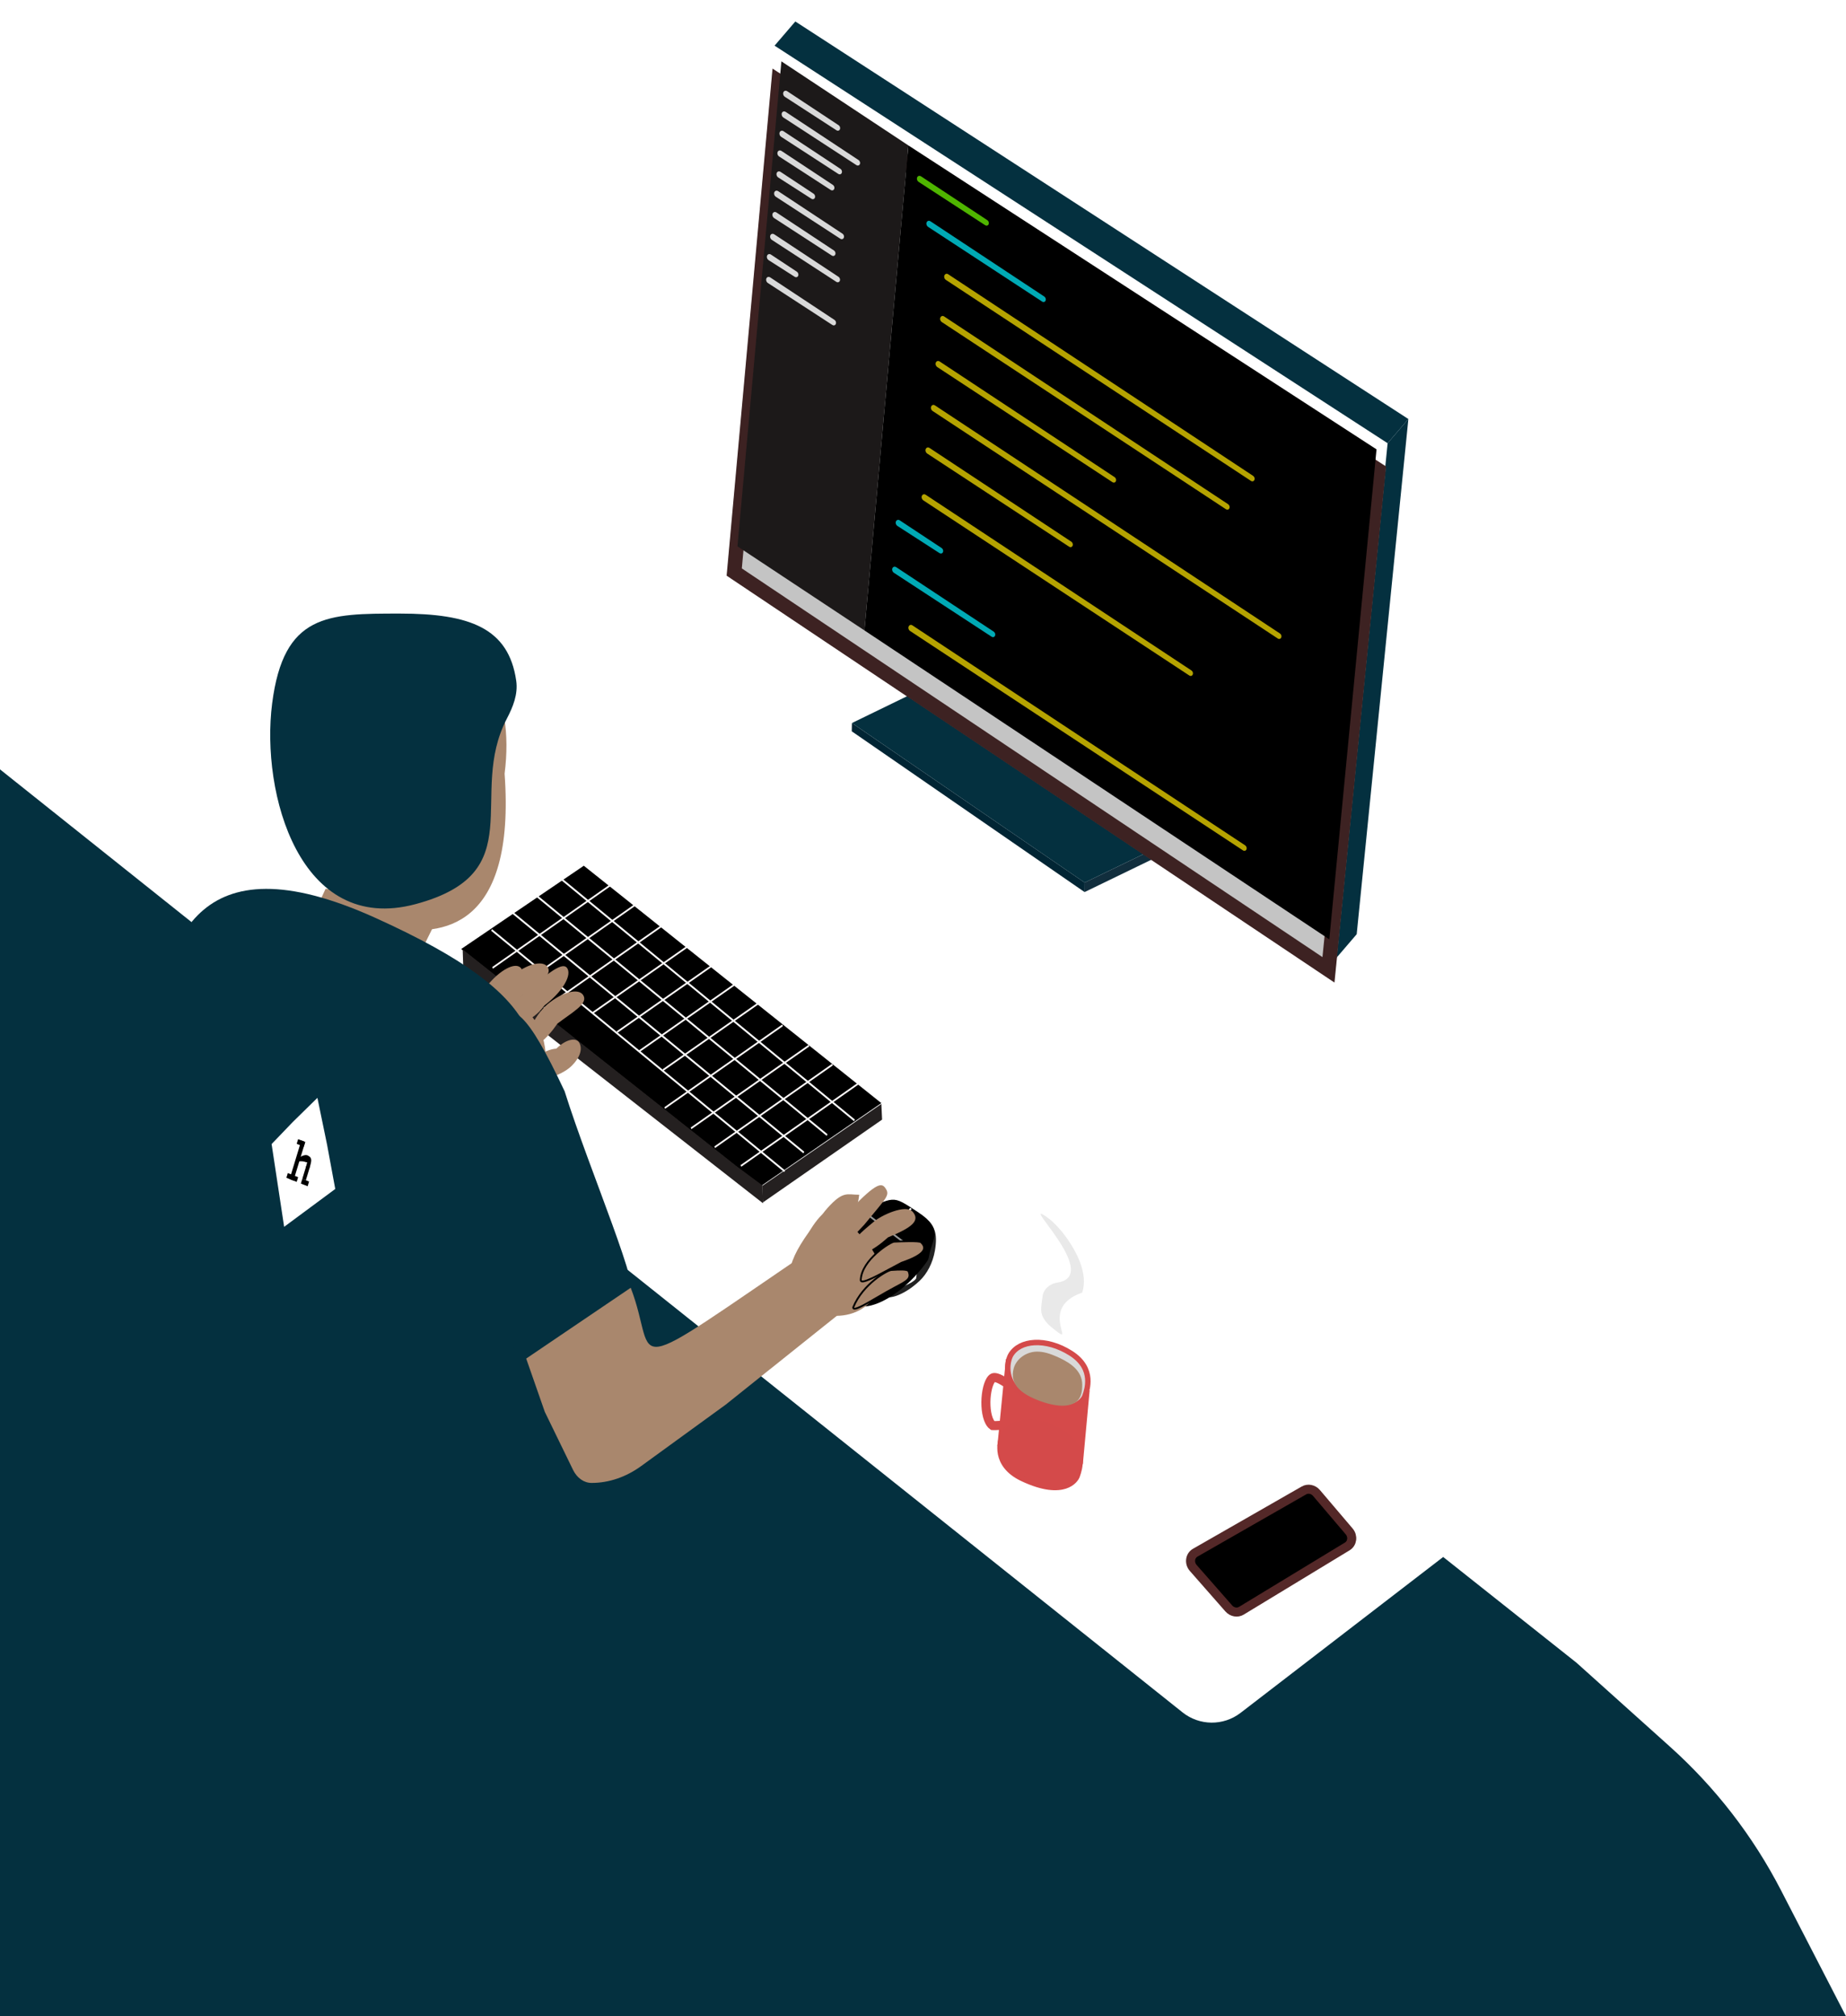 <svg width="1020" height="1114" viewBox="0 0 1020 1114" fill="none" xmlns="http://www.w3.org/2000/svg">
<path d="M797.425 860.235L871.083 918.655L922.82 965.113C947.9 987.634 968.675 1014.53 984.131 1044.48L1020 1114H0L0 425.079L653.403 946.083C662.754 953.54 675.986 953.655 685.466 946.362L797.425 860.235Z" fill="#04303F"/>
<path d="M537.925 366.813L668.418 454.241L599.325 487.624L470.737 399.471L537.925 366.813Z" fill="#04303F"/>
<path d="M470.735 399.474L599.33 487.623L599.285 492.872L470.631 404.045L470.735 399.474Z" fill="#012534"/>
<path d="M599.33 487.622L668.423 454.239L669.29 458.946L599.286 492.872L599.33 487.622Z" fill="#112E3D"/>
<path d="M439.452 11.865L778.19 231.512L766.727 244.88L427.988 25.231L439.452 11.865Z" fill="#04303F"/>
<path d="M766.725 244.878L778.189 231.512L749.64 516.15L738.176 529.516L766.725 244.878Z" fill="#04303F"/>
<g filter="url(#filter0_d_534_135)">
<path d="M427.986 25.235L597.354 135.059L766.722 244.882L738.235 529.526L402.671 304.913L427.986 25.235Z" fill="#C4C4C4"/>
<path d="M406.694 303.056L431.242 31.866L595.943 138.664L762.666 246.772L735.038 522.836L406.694 303.056Z" stroke="#3D2222" stroke-width="8"/>
</g>
<path d="M501.916 80.344L760.59 248.268L734.502 518.981L477.643 348.308L501.916 80.344Z" fill="black"/>
<path d="M431.758 33.896L501.916 80.344L477.643 348.308L407.485 301.861L431.758 33.896Z" fill="#1C1919"/>
<path d="M432.74 52.028C432.501 50.562 433.789 49.623 434.969 50.403L463.362 69.173C463.805 69.466 464.119 69.973 464.2 70.524C464.392 71.834 463.244 72.661 462.186 71.975L433.673 53.491C433.188 53.176 432.838 52.628 432.74 52.028Z" fill="#D9D9D9"/>
<path d="M506.715 99.254C506.305 97.708 507.641 96.587 508.9 97.419L545.53 121.635C545.92 121.893 546.213 122.318 546.331 122.797C546.673 124.181 545.48 125.167 544.353 124.433L507.6 100.508C507.176 100.231 506.852 99.774 506.715 99.254Z" fill="#4FB500"/>
<path d="M512.108 124.543C511.272 122.901 512.682 121.308 514.127 122.264L577.006 163.833C577.278 164.013 577.506 164.277 577.659 164.589C578.382 166.068 577.118 167.472 575.826 166.625L512.821 125.352C512.527 125.159 512.278 124.878 512.108 124.543Z" fill="#00AAB5"/>
<path d="M494.919 288.969C494.794 287.573 496.041 286.757 497.165 287.5L520.295 302.791C520.778 303.111 521.105 303.681 521.15 304.281C521.242 305.527 520.13 306.249 519.121 305.597L495.873 290.587C495.342 290.244 494.977 289.626 494.919 288.969Z" fill="#00AAB5"/>
<path d="M493.13 315.528C492.419 313.901 493.814 312.45 495.205 313.369L549.082 348.988C549.387 349.189 549.635 349.495 549.785 349.855C550.395 351.318 549.147 352.595 547.902 351.781L493.901 316.458C493.57 316.242 493.298 315.914 493.13 315.528Z" fill="#00AAB5"/>
<path d="M522.312 154.36C520.832 152.807 522.242 150.421 523.966 151.56L692.387 262.903C692.501 262.979 692.609 263.07 692.706 263.174C694.024 264.581 692.752 266.712 691.204 265.691L522.656 154.648C522.533 154.567 522.417 154.47 522.312 154.36Z" fill="#B5A300"/>
<path d="M520.045 177.643C518.599 176.079 520.012 173.737 521.721 174.867L678.564 278.556C678.687 278.637 678.801 278.736 678.904 278.849C680.19 280.266 678.916 282.355 677.381 281.345L520.41 177.955C520.279 177.868 520.156 177.763 520.045 177.643Z" fill="#B5A300"/>
<path d="M517.364 202.283C516.203 200.651 517.629 198.673 519.213 199.72L615.85 263.607C616.041 263.733 616.211 263.902 616.349 264.101C617.37 265.576 616.087 267.329 614.668 266.397L517.904 202.809C517.699 202.674 517.515 202.494 517.364 202.283Z" fill="#B5A300"/>
<path d="M431.984 63.739C431.505 62.168 432.857 60.971 434.148 61.825L474.383 88.424C474.752 88.668 475.036 89.063 475.165 89.514C475.568 90.921 474.36 91.974 473.205 91.221L432.847 64.913C432.445 64.651 432.133 64.227 431.984 63.739Z" fill="#D9D9D9"/>
<path d="M430.711 74.204C430.407 72.705 431.715 71.696 432.926 72.497L464.374 93.287C464.796 93.566 465.102 94.04 465.2 94.564C465.448 95.904 464.282 96.791 463.197 96.087L431.628 75.585C431.167 75.285 430.827 74.773 430.711 74.204Z" fill="#D9D9D9"/>
<path d="M429.042 96.268C429.025 94.952 430.227 94.252 431.294 94.957L449.522 107.008C450.046 107.354 450.383 107.993 450.382 108.638C450.381 109.814 449.311 110.436 448.35 109.819L430.008 98.044C429.43 97.672 429.052 96.977 429.042 96.268Z" fill="#D9D9D9"/>
<path d="M426.827 119.112C426.516 117.61 427.826 116.595 429.04 117.397L460.788 138.386C461.208 138.664 461.514 139.135 461.613 139.656C461.867 140.999 460.699 141.892 459.611 141.186L427.742 120.486C427.282 120.187 426.944 119.679 426.827 119.112Z" fill="#D9D9D9"/>
<path d="M423.379 155.07C422.991 153.534 424.322 152.436 425.571 153.262L461.09 176.743C461.486 177.005 461.782 177.44 461.896 177.929C462.219 179.303 461.031 180.269 459.912 179.541L424.272 156.35C423.839 156.069 423.513 155.6 423.379 155.07Z" fill="#D9D9D9"/>
<path d="M423.726 141.82C423.792 140.579 424.952 139.971 425.971 140.644L440.292 150.112C440.852 150.482 441.195 151.182 441.15 151.862C441.077 152.972 440.043 153.517 439.123 152.931L424.691 143.729C424.072 143.334 423.685 142.57 423.726 141.82Z" fill="#D9D9D9"/>
<path d="M425.584 131.251C425.196 129.714 426.527 128.617 427.776 129.443L463.295 152.924C463.691 153.186 463.987 153.621 464.101 154.109C464.424 155.484 463.236 156.45 462.117 155.722L426.477 132.531C426.044 132.25 425.718 131.781 425.584 131.251Z" fill="#D9D9D9"/>
<path d="M427.789 107.432C427.401 105.895 428.732 104.798 429.981 105.624L465.5 129.105C465.896 129.367 466.192 129.802 466.306 130.29C466.629 131.665 465.441 132.631 464.323 131.903L428.682 108.712C428.249 108.431 427.923 107.962 427.789 107.432Z" fill="#D9D9D9"/>
<path d="M429.572 85.008C429.333 83.542 430.621 82.603 431.801 83.383L460.194 102.154C460.637 102.447 460.951 102.953 461.032 103.504C461.224 104.814 460.076 105.641 459.018 104.955L430.505 86.471C430.02 86.156 429.67 85.609 429.572 85.008Z" fill="#D9D9D9"/>
<path d="M511.692 249.931C510.683 248.285 512.106 246.492 513.624 247.495L591.932 299.265C592.16 299.416 592.358 299.627 592.507 299.877C593.388 301.362 592.11 302.948 590.751 302.056L512.317 250.584C512.07 250.422 511.855 250.197 511.692 249.931Z" fill="#B5A300"/>
<path d="M502.565 348.369C501.046 346.831 502.452 344.392 504.193 345.543L687.993 467.054C688.098 467.123 688.198 467.206 688.289 467.3C689.643 468.693 688.375 470.873 686.81 469.842L502.883 348.631C502.77 348.557 502.663 348.469 502.565 348.369Z" fill="#B5A300"/>
<path d="M509.802 276.118C508.388 274.544 509.805 272.246 511.499 273.365L658.315 370.426C658.446 370.512 658.567 370.618 658.674 370.741C659.93 372.167 658.653 374.216 657.132 373.214L510.189 276.453C510.049 276.361 509.918 276.248 509.802 276.118Z" fill="#B5A300"/>
<path d="M515.016 226.836C513.483 225.304 514.887 222.845 516.635 224L707.205 349.987C707.307 350.054 707.403 350.133 707.491 350.223C708.86 351.611 707.593 353.81 706.022 352.775L515.324 227.088C515.215 227.016 515.112 226.932 515.016 226.836Z" fill="#B5A300"/>
<path d="M720.494 823.466C722.726 822.188 725.634 822.772 727.406 824.855L745.475 846.101C747.733 848.756 747.242 852.698 744.441 854.398L685.931 889.928C683.721 891.27 680.786 890.743 678.971 888.676L659.325 866.307C656.964 863.619 657.487 859.545 660.408 857.872L720.494 823.466Z" fill="black" stroke="#542828" stroke-width="5"/>
<g filter="url(#filter1_d_534_135)">
<path d="M565.315 776.678C564.65 777.758 563.433 778.705 561.678 779.487C559.936 780.264 557.859 780.79 555.78 781.127C553.715 781.461 551.745 781.595 550.269 781.629C549.531 781.646 548.936 781.638 548.531 781.621C548.512 781.621 548.493 781.62 548.476 781.619C547.654 781.032 546.819 779.899 546.136 778.079C545.375 776.051 544.923 773.482 544.791 770.724C544.66 767.978 544.851 765.142 545.313 762.617C545.781 760.056 546.498 757.985 547.31 756.666C548.071 755.431 548.699 755.183 549.085 755.11C549.624 755.009 550.48 755.108 551.83 755.689C553.152 756.259 554.609 757.137 556.273 758.185C556.502 758.329 556.736 758.477 556.973 758.627C558.389 759.524 559.928 760.498 561.467 761.314C567.355 764.438 568.624 766.863 568.727 768.639C568.785 769.628 568.513 770.745 567.893 772.116C567.264 773.504 566.369 774.966 565.315 776.678Z" fill="white" stroke="#D44A4A" stroke-width="5"/>
<path d="M555.812 744.868L602.071 762.308L598.324 802.921L551.082 793.009L555.812 744.868Z" fill="#D54A4A"/>
<path d="M569.145 766.782C580.878 772.343 588.3 772.37 592.762 770.944C597.234 769.515 599.057 766.527 599.437 765.422C599.468 765.329 599.504 765.229 599.541 765.12C600.129 763.439 601.384 759.845 601.031 755.617C600.662 751.193 598.521 745.985 591.613 741.62C584.776 737.299 577.636 735.454 571.64 735.761C565.655 736.067 560.925 738.491 558.486 742.635C557.502 744.305 556.205 748.505 557.156 753.214C558.087 757.83 561.194 763.015 569.145 766.782Z" fill="#D9D9D9" stroke="#D44A4A" stroke-width="3"/>
<path d="M564.861 810.905C576.595 816.465 584.016 816.493 588.479 815.067C592.95 813.638 594.773 810.65 595.153 809.544C595.185 809.452 595.22 809.352 595.258 809.243C595.846 807.562 597.101 803.968 596.748 799.74C596.379 795.316 594.238 790.108 587.33 785.743C580.493 781.422 573.353 779.576 567.356 779.883C561.372 780.19 556.642 782.614 554.202 786.758C553.219 788.428 551.922 792.628 552.872 797.337C553.804 801.953 556.911 807.138 564.861 810.905Z" fill="#D44A4A" stroke="#D44A4A" stroke-width="3"/>
<path d="M597.982 758.922C598.023 762.295 597.553 766.17 594.833 768.369C591.765 770.849 585.486 772.033 574.675 768.064C564.405 764.292 557.642 758.911 560.116 750.021C561.604 744.673 567.092 740.857 572.86 740.776C576.376 740.727 579.94 741.662 585.479 744.262C591.688 747.177 597.893 751.481 597.982 758.922Z" fill="#A9876D"/>
</g>
<path d="M597.929 714.176C571.561 723.283 598.464 747.769 579.728 732.226C573.941 726.419 575.176 723.526 576.039 716.333C576.531 712.238 580.141 709.218 584.222 708.618C607.743 705.158 567.707 666.337 576.145 670.984C584.612 675.647 593.67 688.725 596.925 697.827C598.765 702.973 599.799 708.726 597.929 714.176Z" fill="#E9E9E9"/>
<path d="M322.582 478.319L486.977 609.466L420.424 655.328L254.846 524.316L322.582 478.319Z" fill="black"/>
<path d="M256.003 535.39L255.65 524.563L406.676 644.085L421.279 654.928L421.601 664.819L256.003 535.39Z" fill="#242020"/>
<path d="M421.194 655.183L486.998 609.923L487.399 618.583L421.555 664.335L421.194 655.183Z" fill="#242020"/>
<line y1="-0.5" x2="77.421" y2="-0.5" transform="matrix(0.841 -0.59 0.391 0.897 409.59 644.617)" stroke="#FFFAFA"/>
<line y1="-0.5" x2="77.421" y2="-0.5" transform="matrix(0.841 -0.59 0.391 0.897 395.08 634.312)" stroke="#FFFAFA"/>
<line y1="-0.5" x2="77.421" y2="-0.5" transform="matrix(0.841 -0.59 0.391 0.897 382.043 623.845)" stroke="#FFFAFA"/>
<line y1="-0.5" x2="62.889" y2="-0.5" transform="matrix(0.842 -0.589 0.39 0.898 366.52 591.661)" stroke="#FFFAFA"/>
<line y1="-0.5" x2="62.889" y2="-0.5" transform="matrix(0.842 -0.589 0.39 0.898 353.482 581.193)" stroke="#FFFAFA"/>
<line y1="-0.5" x2="62.889" y2="-0.5" transform="matrix(0.842 -0.589 0.39 0.898 341.178 570.645)" stroke="#FFFAFA"/>
<line y1="-0.5" x2="62.889" y2="-0.5" transform="matrix(0.842 -0.589 0.39 0.898 327.404 560.259)" stroke="#FFFAFA"/>
<line y1="-0.5" x2="77.421" y2="-0.5" transform="matrix(0.841 -0.59 0.391 0.897 300.701 557.72)" stroke="#FFFAFA"/>
<line y1="-0.5" x2="77.421" y2="-0.5" transform="matrix(0.841 -0.59 0.391 0.897 367.492 612.629)" stroke="#FFFAFA"/>
<line y1="-0.5" x2="77.421" y2="-0.5" transform="matrix(0.841 -0.59 0.391 0.897 286.844 545.511)" stroke="#FFFAFA"/>
<line y1="-0.5" x2="77.421" y2="-0.5" transform="matrix(0.841 -0.59 0.391 0.897 272.336 535.206)" stroke="#FFFAFA"/>
<line y1="-0.5" x2="216.8" y2="-0.5" transform="matrix(0.747 0.615 -0.493 0.903 309.939 486.138)" stroke="white"/>
<line y1="-0.5" x2="216.8" y2="-0.5" transform="matrix(0.747 0.615 -0.493 0.903 294.807 494.23)" stroke="white"/>
<line y1="-0.5" x2="216.8" y2="-0.5" transform="matrix(0.747 0.615 -0.493 0.903 271.365 514.238)" stroke="white"/>
<line y1="-0.5" x2="216.8" y2="-0.5" transform="matrix(0.747 0.615 -0.493 0.903 281.963 503.9)" stroke="white"/>
<g filter="url(#filter2_d_534_135)">
<path d="M515.577 683.029C514.384 689.813 511.26 695.748 507.147 699.642C497.836 708.458 488.04 710.608 487.752 707.277C486.874 705.938 502.014 702.704 505.181 698.423C506.715 690.67 503.506 664.728 504.384 666.067C505.155 667.243 519.166 662.624 515.577 683.029Z" fill="#232323"/>
<path d="M512.321 686.103C512.159 687.096 511.85 688.056 511.328 688.797C497.49 708.432 474.089 721.456 466.483 708.983C458.728 696.267 461.371 675.398 472.386 662.371C494.146 653.126 491.132 651.758 506.371 661.805C520.859 671.358 513.899 676.408 512.321 686.103Z" fill="black"/>
<path d="M475.783 661.063L507.093 685.033" stroke="#979797"/>
<g filter="url(#filter3_b_534_135)">
<path d="M491.262 672.41L502.364 659.631" stroke="white"/>
</g>
</g>
<path d="M301.545 584.715C301.545 602.128 284.1 603.887 275.055 609C261.853 609 253.734 602.128 253.734 584.715C253.734 567.302 264.437 553.186 277.639 553.186C290.842 553.186 301.545 567.302 301.545 584.715Z" fill="#A9876D"/>
<path d="M320.059 576.076C321.707 579.002 321.213 583.645 315.677 589.068C310.142 594.49 296.676 598.301 295.028 595.375C289.714 585.939 301.156 579.745 307.405 579.369C312.94 573.946 318.411 573.149 320.059 576.076Z" fill="#A9876D"/>
<path d="M322.542 550.372C324.498 554.853 316.354 559.2 308.005 565.542C301.867 574.489 294.132 581.101 292.176 576.62C290.219 572.139 295.534 560.082 303.883 553.741C312.232 547.4 320.586 545.891 322.542 550.372Z" fill="#A9876D"/>
<path d="M313.711 535.466C315.668 539.946 309.851 548.671 300.862 555.5C294.145 564.887 282.89 568.026 280.934 563.545C278.977 559.064 287.058 549.947 296.048 543.118C305.037 536.29 311.755 530.985 313.711 535.466Z" fill="#A9876D"/>
<path d="M302.901 534.881C304.858 539.362 296.713 543.71 288.364 550.051C282.227 558.998 274.492 565.61 272.535 561.129C270.579 556.648 275.894 544.592 284.242 538.25C292.591 531.909 300.945 530.401 302.901 534.881Z" fill="#A9876D"/>
<path d="M288.106 535.2C290.682 539.098 283.328 545.44 276.067 553.791C271.356 564.134 264.737 572.594 262.16 568.696C259.584 564.799 263.031 551.615 270.293 543.264C277.554 534.913 285.53 531.303 288.106 535.2Z" fill="#A9876D"/>
<path d="M278.812 427.456C284.989 512.64 244.247 517.966 215.879 512.327C187.51 506.688 169.201 465.46 174.985 420.242C180.769 375.024 208.454 342.939 236.823 348.578C265.191 354.217 284.596 382.238 278.812 427.456Z" fill="#A9876D"/>
<path d="M179.903 491.034L244.425 501.807L233.915 523.098L222.525 517.143L197.661 509.316C190.082 506.93 183.01 502.875 176.963 497.446L179.903 491.034Z" fill="#A9876D"/>
<path d="M285.24 376.127C286.312 383.587 283.421 390.62 280.069 397.037C257.915 439.457 294.225 482.22 229.585 499.539C165.586 516.687 144.019 438.324 150.372 388.653C156.725 338.982 181.001 339 221.001 339C259.537 339 281.049 346.96 285.24 376.127Z" fill="#04303F"/>
<path d="M293.287 622.252C286.055 678.79 304.12 867.063 182.571 815.687C113.567 801.971 49.309 765.671 83.775 577.355C91.007 520.818 107.579 462.048 207.268 507.056C306.958 552.064 298.681 580.075 293.287 622.252Z" fill="#04303F"/>
<path d="M349.002 719.5C337.64 728.05 308.087 741.349 288.266 727.607C267.267 683.027 260.625 570.492 271.987 561.942C283.35 553.391 290.977 558.335 311.976 602.914C326.274 648.316 355.473 714.63 349.002 719.5Z" fill="#04303F"/>
<path d="M348.501 711.5C364.501 753 339.299 764.498 452.001 688L458.501 708.5L463.001 726.5L400.976 776.065L354.325 809.964C345.892 816.092 336.427 819.319 326.884 819.319C322.674 819.319 318.821 816.608 316.627 812.101L301.034 780.064L290.746 750.611L348.501 711.5Z" fill="#A9876D"/>
<path d="M462.001 727C450.886 727.018 454.129 726.912 446.829 723.065C432.019 710.836 433.558 699.483 446.806 680.906C460.791 658.325 463.965 670.333 477.477 684.782C496.015 704.605 483.65 726.965 462.001 727Z" fill="#A9876D"/>
<path d="M498.138 697.695C496.191 698.713 494.186 699.794 492.212 700.858C483.542 705.53 475.474 709.878 475.597 707.186C476.113 695.919 492.087 686.108 494.003 686.031C494.152 686.025 494.363 686.016 494.626 686.005C497.716 685.869 507.922 685.422 508.905 686.327C512.764 689.882 510.492 693.443 498.138 697.695Z" fill="#A9876D"/>
<path d="M498.138 697.695C496.191 698.713 494.186 699.794 492.212 700.858C483.542 705.53 475.474 709.878 475.597 707.186C476.113 695.919 492.087 686.108 494.003 686.031C494.152 686.025 494.363 686.016 494.626 686.005C497.716 685.869 507.922 685.422 508.905 686.327C512.764 689.882 510.492 693.443 498.138 697.695Z" stroke="black"/>
<path d="M494.876 711.105C491.652 712.791 488.183 714.814 484.928 716.713C477.584 720.996 471.329 724.644 471.434 722.354C476.72 709.274 490.524 701.752 492.439 701.675C492.722 701.664 493.116 701.639 493.584 701.61C496.289 701.44 501.472 701.114 501.994 702.326C503.756 706.418 501.29 707.75 494.876 711.105Z" fill="#A9876D"/>
<path d="M494.876 711.105C491.652 712.791 488.183 714.814 484.928 716.713C477.584 720.996 471.329 724.644 471.434 722.354C476.72 709.274 490.524 701.752 492.439 701.675C492.722 701.664 493.116 701.639 493.584 701.61C496.289 701.44 501.472 701.114 501.994 702.326C503.756 706.418 501.29 707.75 494.876 711.105Z" stroke="black"/>
<path d="M490.637 683.657C481.154 692.322 470.745 696.846 468.358 690.922C471.558 683.614 479.742 677.718 482.582 675.202C486.868 671.405 500.571 665.1 504.362 669.578C508.365 674.306 504.366 678.078 490.637 683.657Z" fill="#A9876D"/>
<path d="M477.534 676.653C469.065 685.964 459.599 693.737 458.548 689.944C451.919 683.801 460.254 678.495 470.267 668.007C484.323 653.284 487.161 653.547 489.157 656.352C492.105 660.493 489.685 661.722 477.534 676.653Z" fill="#A9876D"/>
<path d="M466.605 674.179C462.202 684.972 453.445 690.655 451.499 688.252C449.553 685.849 448.104 677.582 457.234 667.424C466.035 657.632 468.155 660.159 474.746 660.091C473.275 673.224 469.413 667.298 466.605 674.179Z" fill="#A9876D"/>
<path d="M150.075 632.096L161.778 619.906L175.383 606.561L180.726 632.48L185.242 656.907L157.001 677.82L150.075 632.096Z" fill="white"/>
<path d="M166.51 630.089L168.644 630.94L162.157 652.283L160.023 651.433L166.51 630.089Z" fill="black"/>
<rect width="4.191" height="2.73" transform="matrix(0.934 0.372 -0.29 0.954 164.73 629.381)" fill="black"/>
<path d="M167.039 651.311L170.774 652.799L169.983 655.401L166.248 653.914L166.644 652.612L167.039 651.311Z" fill="black"/>
<rect width="6.096" height="2.73" transform="matrix(0.934 0.372 -0.29 0.954 159.035 648.123)" fill="black"/>
<path d="M169.254 644.023L171.21 644.802L170.103 648.446L168.995 652.09L167.039 651.311L169.254 644.023Z" fill="black"/>
<path d="M170.933 641.774C170.759 642.349 169.422 642.34 167.949 641.753C164.945 641.14 164.648 642.772 165.597 639.649C165.772 639.074 168.433 637.743 169.906 638.33C173.207 639.937 171.108 641.199 170.933 641.774Z" fill="black"/>
<path d="M171.21 644.802C170.904 645.808 169.587 645.323 169.292 645.205C168.998 645.088 169.106 644.508 169.412 643.502C169.689 641.278 170.475 642.382 170.4 641.561C170.262 640.047 173.346 637.774 171.21 644.802Z" fill="black"/>
<defs>
<filter id="filter0_d_534_135" x="390.67" y="25.235" width="386.053" height="528.291" filterUnits="userSpaceOnUse" color-interpolation-filters="sRGB">
<feFlood flood-opacity="0" result="BackgroundImageFix"/>
<feColorMatrix in="SourceAlpha" type="matrix" values="0 0 0 0 0 0 0 0 0 0 0 0 0 0 0 0 0 0 127 0" result="hardAlpha"/>
<feOffset dx="-1" dy="13"/>
<feGaussianBlur stdDeviation="5.5"/>
<feComposite in2="hardAlpha" operator="out"/>
<feColorMatrix type="matrix" values="0 0 0 0 0 0 0 0 0 0 0 0 0 0 0 0 0 0 0.25 0"/>
<feBlend mode="normal" in2="BackgroundImageFix" result="effect1_dropShadow_534_135"/>
<feBlend mode="normal" in="SourceGraphic" in2="effect1_dropShadow_534_135" result="shape"/>
</filter>
<filter id="filter1_d_534_135" x="540.18" y="734.283" width="64.469" height="91.019" filterUnits="userSpaceOnUse" color-interpolation-filters="sRGB">
<feFlood flood-opacity="0" result="BackgroundImageFix"/>
<feColorMatrix in="SourceAlpha" type="matrix" values="0 0 0 0 0 0 0 0 0 0 0 0 0 0 0 0 0 0 127 0" result="hardAlpha"/>
<feOffset dy="6"/>
<feGaussianBlur stdDeviation="1"/>
<feComposite in2="hardAlpha" operator="out"/>
<feColorMatrix type="matrix" values="0 0 0 0 0 0 0 0 0 0 0 0 0 0 0 0 0 0 0.25 0"/>
<feBlend mode="normal" in2="BackgroundImageFix" result="effect1_dropShadow_534_135"/>
<feBlend mode="normal" in="SourceGraphic" in2="effect1_dropShadow_534_135" result="shape"/>
</filter>
<filter id="filter2_d_534_135" x="447.033" y="646.835" width="86.131" height="91.047" filterUnits="userSpaceOnUse" color-interpolation-filters="sRGB">
<feFlood flood-opacity="0" result="BackgroundImageFix"/>
<feColorMatrix in="SourceAlpha" type="matrix" values="0 0 0 0 0 0 0 0 0 0 0 0 0 0 0 0 0 0 127 0" result="hardAlpha"/>
<feOffset dx="1" dy="8"/>
<feGaussianBlur stdDeviation="8"/>
<feComposite in2="hardAlpha" operator="out"/>
<feColorMatrix type="matrix" values="0 0 0 0 0 0 0 0 0 0 0 0 0 0 0 0 0 0 0.92 0"/>
<feBlend mode="normal" in2="BackgroundImageFix" result="effect1_dropShadow_534_135"/>
<feBlend mode="normal" in="SourceGraphic" in2="effect1_dropShadow_534_135" result="shape"/>
</filter>
<filter id="filter3_b_534_135" x="433.822" y="602.251" width="125.98" height="127.539" filterUnits="userSpaceOnUse" color-interpolation-filters="sRGB">
<feFlood flood-opacity="0" result="BackgroundImageFix"/>
<feGaussianBlur in="BackgroundImage" stdDeviation="28.5"/>
<feComposite in2="SourceAlpha" operator="in" result="effect1_backgroundBlur_534_135"/>
<feBlend mode="normal" in="SourceGraphic" in2="effect1_backgroundBlur_534_135" result="shape"/>
</filter>
</defs>
</svg>
